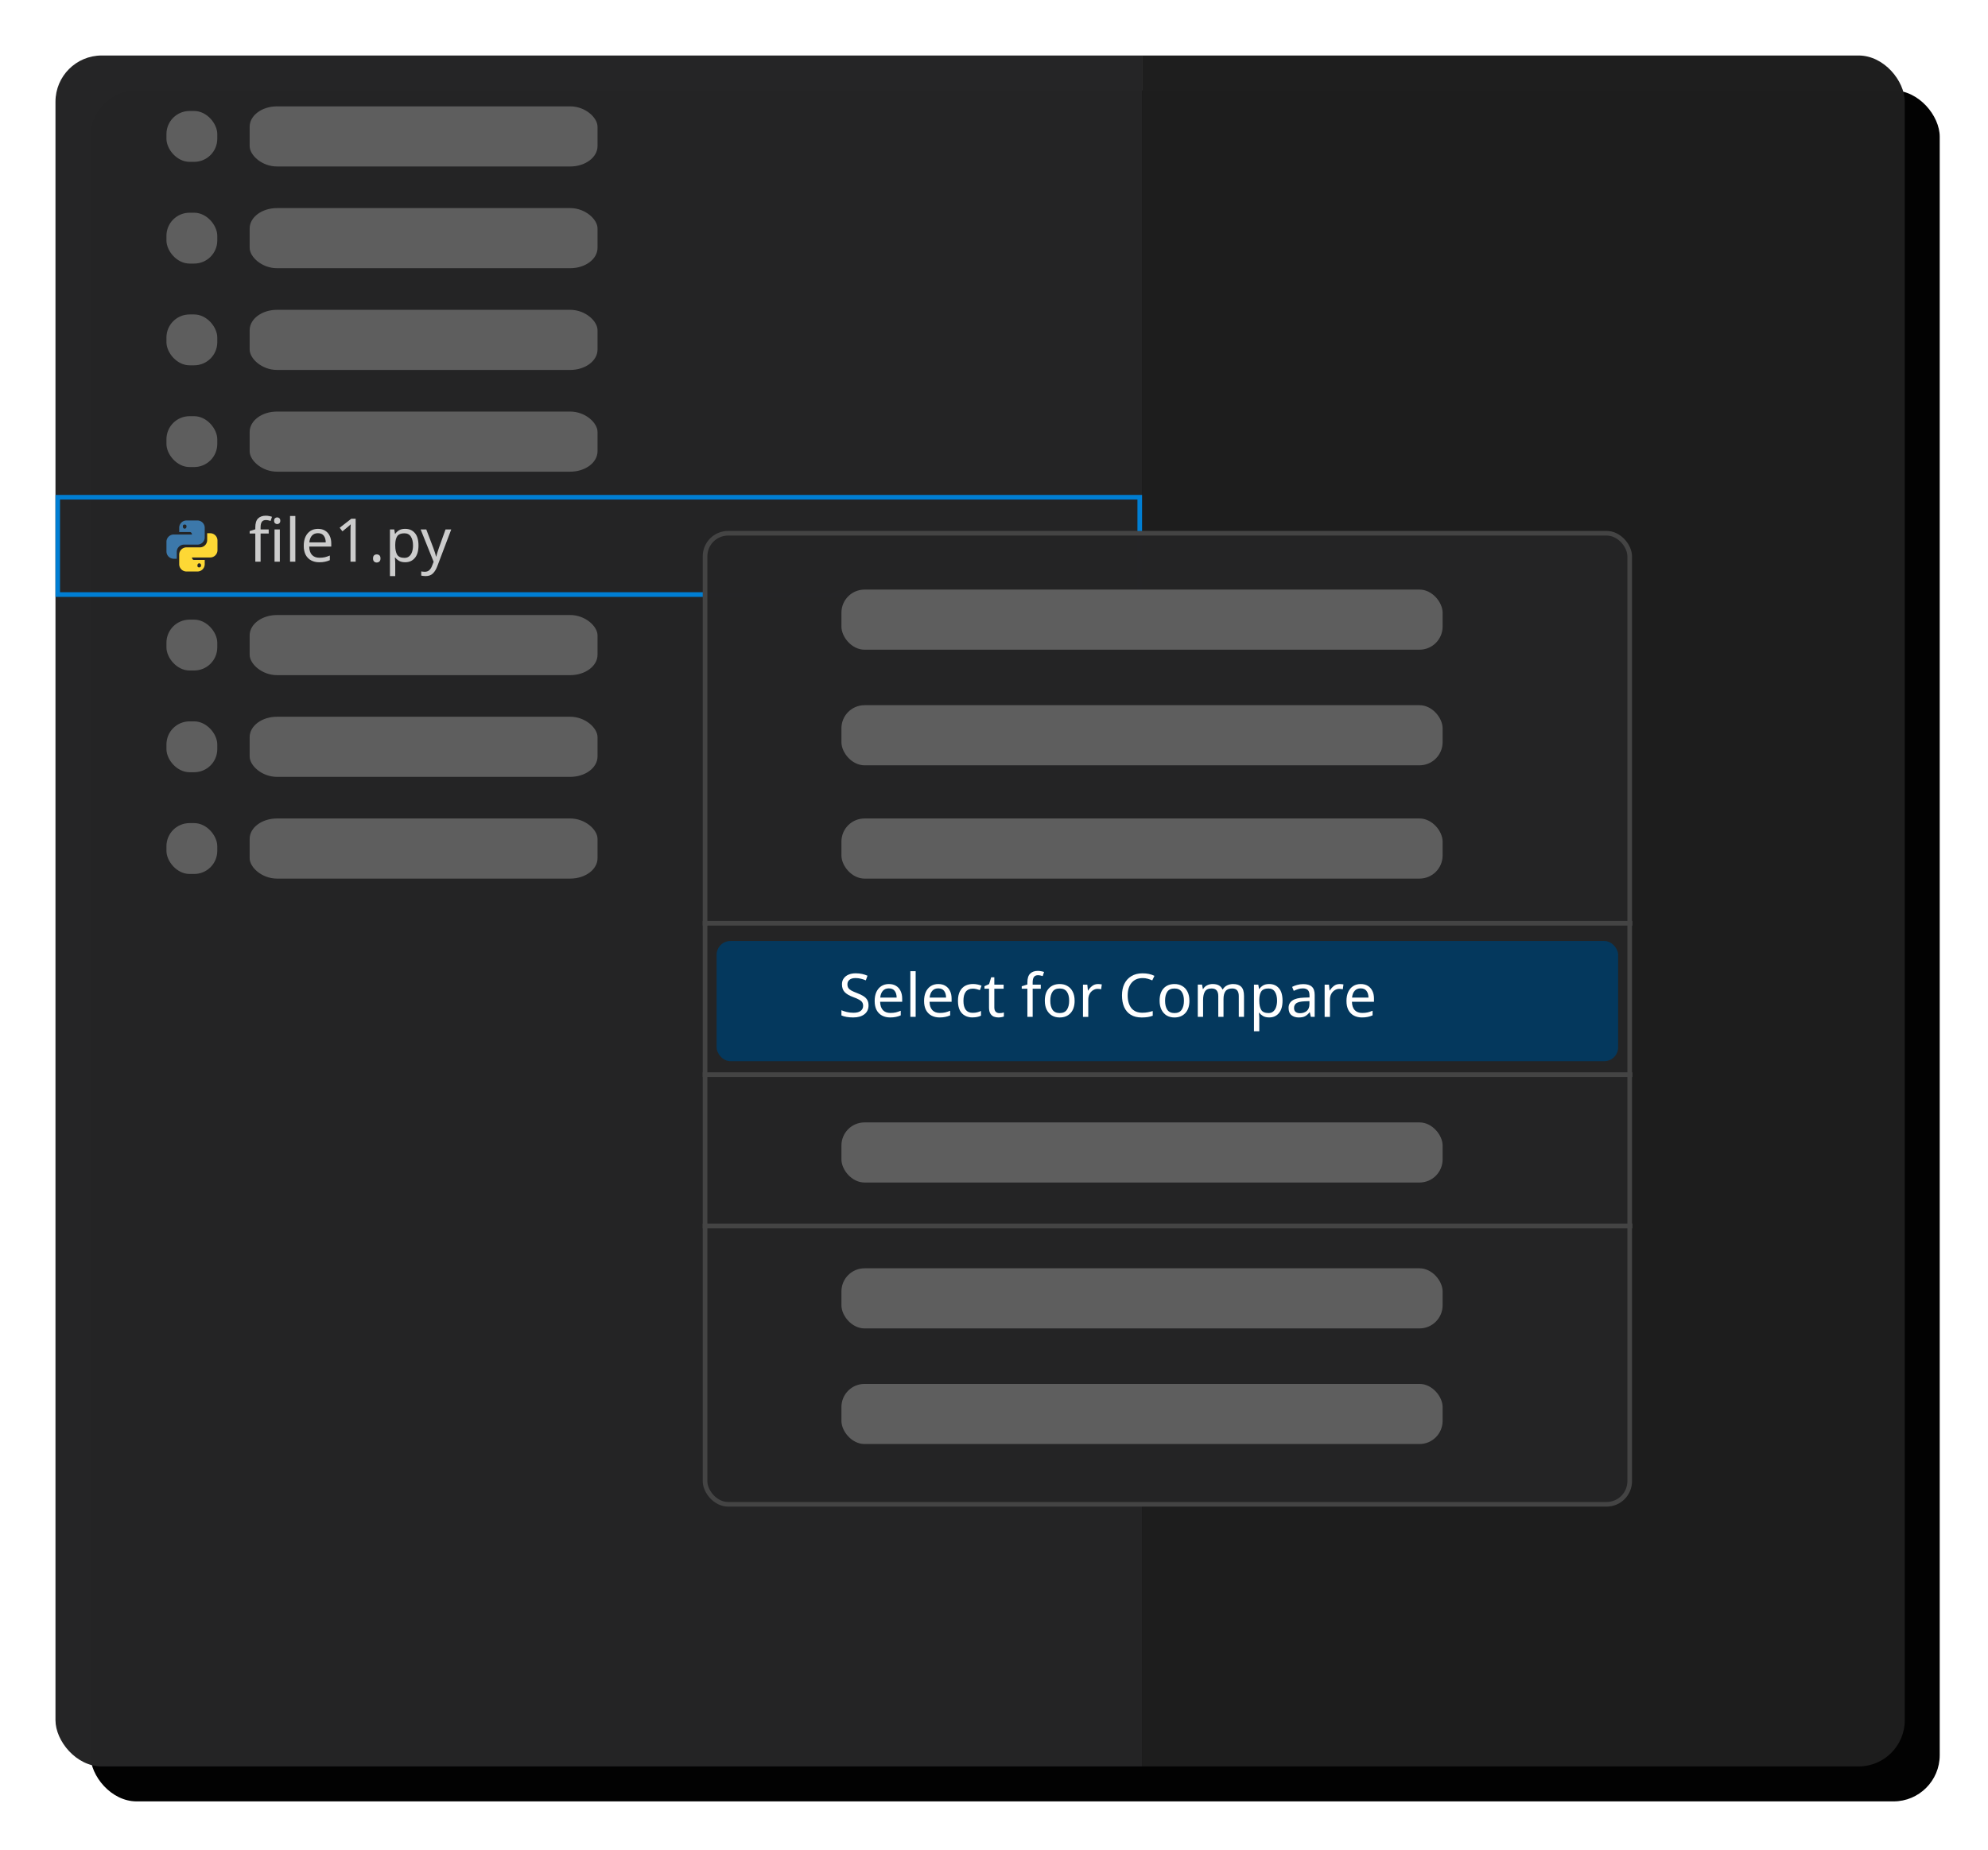 <?xml version="1.0" encoding="UTF-8" standalone="no"?>
<!-- Created with Inkscape (http://www.inkscape.org/) -->

<svg
   width="430"
   height="400"
   viewBox="0 0 113.771 105.833"
   version="1.1"
   id="svg5569"
   xml:space="preserve"
   inkscape:version="1.2.2 (b0a8486541, 2022-12-01)"
   sodipodi:docname="install-compare-select-file.svg"
   xmlns:inkscape="http://www.inkscape.org/namespaces/inkscape"
   xmlns:sodipodi="http://sodipodi.sourceforge.net/DTD/sodipodi-0.dtd"
   xmlns="http://www.w3.org/2000/svg"
   xmlns:svg="http://www.w3.org/2000/svg"><sodipodi:namedview
     id="namedview5571"
     pagecolor="#ffffff"
     bordercolor="#666666"
     borderopacity="1.0"
     inkscape:showpageshadow="2"
     inkscape:pageopacity="0.0"
     inkscape:pagecheckerboard="0"
     inkscape:deskcolor="#d1d1d1"
     inkscape:document-units="px"
     showgrid="false"
     showguides="true"
     inkscape:zoom="0.77593295"
     inkscape:cx="308.01631"
     inkscape:cy="97.302222"
     inkscape:window-width="1455"
     inkscape:window-height="1036"
     inkscape:window-x="1920"
     inkscape:window-y="0"
     inkscape:window-maximized="0"
     inkscape:current-layer="layer1" /><defs
     id="defs5566"><filter
       style="color-interpolation-filters:sRGB"
       inkscape:label="Drop Shadow"
       id="filter23170"
       x="-0.025"
       y="-0.027"
       width="1.069"
       height="1.074"><feFlood
         flood-opacity="0.522"
         flood-color="rgb(0,0,0)"
         result="flood"
         id="feFlood23160" /><feComposite
         in="flood"
         in2="SourceGraphic"
         operator="in"
         result="composite1"
         id="feComposite23162" /><feGaussianBlur
         in="composite1"
         stdDeviation="1.1"
         result="blur"
         id="feGaussianBlur23164" /><feOffset
         dx="2"
         dy="2"
         result="offset"
         id="feOffset23166" /><feComposite
         in="SourceGraphic"
         in2="offset"
         operator="over"
         result="composite2"
         id="feComposite23168" /></filter><clipPath
       clipPathUnits="userSpaceOnUse"
       id="clipPath23260"><rect
         style="opacity:0.996;fill:#04395e;fill-opacity:1;stroke:none;stroke-width:0.265;stroke-linecap:round;stroke-dasharray:none;stroke-opacity:1"
         id="rect23262"
         width="105.833"
         height="97.896"
         x="5.3488364e-08"
         y="5.3488364e-08"
         rx="2.646"
         ry="2.646" /></clipPath></defs><g
     inkscape:groupmode="layer"
     id="layer2"
     inkscape:label="Background" /><g
     inkscape:label="Ebene 1"
     inkscape:groupmode="layer"
     id="layer1"><rect
       style="opacity:0.996;fill:#000000;fill-opacity:1;stroke:none;stroke-width:0.447;stroke-linecap:round;stroke-dasharray:none;stroke-opacity:1;filter:url(#filter23170)"
       id="rect23158"
       width="105.833"
       height="97.896"
       x="3.175"
       y="3.175"
       rx="2.646"
       ry="2.646" /><g
       id="g23150"
       clip-path="url(#clipPath23260)"
       transform="translate(3.175,3.175)"><rect
         style="opacity:0.996;fill:#252526;fill-opacity:1;stroke:none;stroke-width:1.932;stroke-linecap:round"
         id="rect5742"
         width="62.177"
         height="211.667"
         x="-7.1054274e-15"
         y="0" /><rect
         style="opacity:0.996;fill:#1e1e1e;fill-opacity:1;stroke:none;stroke-width:3.452;stroke-linecap:round"
         id="rect10567"
         width="149.49"
         height="211.667"
         x="62.177"
         y="0" /><g
         aria-label="file1.py"
         id="text11401"
         style="font-size:3.44px;line-height:1.25;font-family:Mulish;-inkscape-font-specification:Mulish;letter-spacing:0px;word-spacing:0px;fill:#cccccc;stroke-width:0.265"><path
           d="m 12.203,27.353 h -0.464 v 1.61 H 11.436 V 27.353 H 11.113 v -0.141 l 0.323,-0.103 v -0.107 q 0,-0.358 0.158,-0.512 0.158,-0.158 0.44,-0.158 0.11,0 0.199,0.021 0.093,0.017 0.158,0.041 l -0.079,0.237 q -0.055,-0.017 -0.127,-0.034 -0.072,-0.017 -0.148,-0.017 -0.151,0 -0.227,0.103 -0.072,0.1 -0.072,0.316 v 0.12 h 0.464 z m 0.488,-0.925 q 0.069,0 0.12,0.048 0.055,0.045 0.055,0.144 0,0.096 -0.055,0.144 -0.052,0.048 -0.12,0.048 -0.076,0 -0.127,-0.048 -0.052,-0.048 -0.052,-0.144 0,-0.1 0.052,-0.144 0.052,-0.048 0.127,-0.048 z m 0.148,0.691 v 1.844 h -0.303 v -1.844 z"
           style="font-family:'Noto Sans';-inkscape-font-specification:'Noto Sans'"
           id="path23075" /><path
           d="m 13.727,28.962 h -0.303 v -2.614 h 0.303 z"
           style="font-family:'Noto Sans';-inkscape-font-specification:'Noto Sans'"
           id="path23077" /><path
           d="m 15.023,27.084 q 0.237,0 0.406,0.103 0.172,0.103 0.261,0.292 0.093,0.186 0.093,0.437 v 0.182 h -1.262 q 0.007,0.313 0.158,0.478 0.155,0.162 0.43,0.162 0.175,0 0.31,-0.031 0.138,-0.034 0.282,-0.096 v 0.265 q -0.141,0.062 -0.279,0.089 -0.138,0.031 -0.327,0.031 -0.261,0 -0.464,-0.107 -0.199,-0.107 -0.313,-0.316 -0.11,-0.213 -0.11,-0.519 0,-0.303 0.1,-0.519 0.103,-0.217 0.285,-0.334 0.186,-0.117 0.43,-0.117 z m -0.003,0.248 q -0.217,0 -0.344,0.141 -0.124,0.138 -0.148,0.385 h 0.939 q -0.003,-0.234 -0.11,-0.378 -0.107,-0.148 -0.337,-0.148 z"
           style="font-family:'Noto Sans';-inkscape-font-specification:'Noto Sans'"
           id="path23079" /><path
           d="m 17.18,28.962 h -0.296 v -1.716 q 0,-0.148 0.003,-0.237 0.003,-0.089 0.01,-0.186 -0.055,0.055 -0.1,0.093 -0.045,0.038 -0.114,0.096 l -0.261,0.213 -0.158,-0.203 0.664,-0.516 h 0.251 z"
           style="font-family:'Noto Sans';-inkscape-font-specification:'Noto Sans'"
           id="path23081" /><path
           d="m 18.174,28.777 q 0,-0.127 0.062,-0.179 0.062,-0.052 0.148,-0.052 0.089,0 0.151,0.052 0.065,0.052 0.065,0.179 0,0.124 -0.065,0.179 -0.062,0.055 -0.151,0.055 -0.086,0 -0.148,-0.055 -0.062,-0.055 -0.062,-0.179 z"
           style="font-family:'Noto Sans';-inkscape-font-specification:'Noto Sans'"
           id="path23083" /><path
           d="m 20.018,27.084 q 0.341,0 0.547,0.237 0.21,0.237 0.21,0.715 0,0.471 -0.21,0.715 -0.206,0.244 -0.55,0.244 -0.213,0 -0.354,-0.079 -0.138,-0.083 -0.217,-0.189 h -0.021 q 0.007,0.058 0.014,0.148 0.007,0.089 0.007,0.155 v 0.757 h -0.303 v -2.669 h 0.248 l 0.041,0.251 h 0.014 q 0.083,-0.12 0.217,-0.203 0.134,-0.083 0.358,-0.083 z m -0.055,0.255 q -0.282,0 -0.399,0.158 -0.114,0.158 -0.12,0.482 v 0.058 q 0,0.341 0.11,0.526 0.114,0.182 0.416,0.182 0.169,0 0.275,-0.093 0.11,-0.093 0.162,-0.251 0.055,-0.162 0.055,-0.368 0,-0.316 -0.124,-0.506 -0.12,-0.189 -0.375,-0.189 z"
           style="font-family:'Noto Sans';-inkscape-font-specification:'Noto Sans'"
           id="path23085" /><path
           d="m 20.898,27.119 h 0.323 l 0.399,1.049 q 0.052,0.138 0.093,0.265 0.041,0.124 0.062,0.237 h 0.014 q 0.021,-0.086 0.065,-0.224 0.045,-0.141 0.093,-0.282 l 0.375,-1.046 h 0.327 l -0.795,2.098 q -0.096,0.261 -0.251,0.416 -0.151,0.155 -0.42,0.155 -0.083,0 -0.144,-0.01 -0.062,-0.007 -0.107,-0.017 v -0.241 q 0.038,0.007 0.089,0.014 0.055,0.007 0.114,0.007 0.158,0 0.255,-0.089 0.1,-0.089 0.155,-0.237 l 0.096,-0.244 z"
           style="font-family:'Noto Sans';-inkscape-font-specification:'Noto Sans'"
           id="path23087" /></g><rect
         style="opacity:0.996;fill:none;fill-opacity:1;stroke:#007fd4;stroke-width:0.265;stroke-linecap:round;stroke-dasharray:none;stroke-opacity:1"
         id="rect12212"
         width="61.925"
         height="5.569"
         x="0.127"
         y="25.275" /><rect
         style="opacity:0.996;fill:#5f5f5f;fill-opacity:1;stroke:none;stroke-width:0.27;stroke-linecap:round;stroke-dasharray:none;stroke-opacity:1"
         id="rect16838"
         width="19.908"
         height="3.44"
         x="11.113"
         y="20.373"
         rx="1.565"
         ry="1.166" /><rect
         style="opacity:0.996;fill:#5f5f5f;fill-opacity:1;stroke:none;stroke-width:0.27;stroke-linecap:round;stroke-dasharray:none;stroke-opacity:1"
         id="rect16840"
         width="19.908"
         height="3.44"
         x="11.113"
         y="14.552"
         rx="1.565"
         ry="1.166" /><rect
         style="opacity:0.996;fill:#5f5f5f;fill-opacity:1;stroke:none;stroke-width:0.27;stroke-linecap:round;stroke-dasharray:none;stroke-opacity:1"
         id="rect16842"
         width="19.908"
         height="3.44"
         x="11.113"
         y="8.731"
         rx="1.565"
         ry="1.166" /><rect
         style="opacity:0.996;fill:#5f5f5f;fill-opacity:1;stroke:none;stroke-width:0.27;stroke-linecap:round;stroke-dasharray:none;stroke-opacity:1"
         id="rect16844"
         width="19.908"
         height="3.44"
         x="11.113"
         y="2.91"
         rx="1.565"
         ry="1.166" /><rect
         style="opacity:0.996;fill:#5f5f5f;fill-opacity:1;stroke:none;stroke-width:0.27;stroke-linecap:round;stroke-dasharray:none;stroke-opacity:1"
         id="rect16846"
         width="19.908"
         height="3.44"
         x="11.113"
         y="32.015"
         rx="1.565"
         ry="1.166" /><rect
         style="opacity:0.996;fill:#5f5f5f;fill-opacity:1;stroke:none;stroke-width:0.27;stroke-linecap:round;stroke-dasharray:none;stroke-opacity:1"
         id="rect16848"
         width="19.908"
         height="3.44"
         x="11.113"
         y="37.835"
         rx="1.565"
         ry="1.166" /><rect
         style="opacity:0.996;fill:#5f5f5f;fill-opacity:1;stroke:none;stroke-width:0.27;stroke-linecap:round;stroke-dasharray:none;stroke-opacity:1"
         id="rect16850"
         width="19.908"
         height="3.44"
         x="11.113"
         y="43.656"
         rx="1.565"
         ry="1.166" /><g
         id="g16864"
         transform="matrix(0.146,0,0,0.146,6.059,26.313)"><path
           d="M 9.86,2 A 2.86,2.86 0 0 0 7,4.86 v 1.68 h 4.29 C 11.68,6.54 12,7.11 12,7.5 H 4.86 A 2.86,2.86 0 0 0 2,10.36 v 3.781 a 2.86,2.86 0 0 0 2.86,2.86 h 1.18 v -2.68 a 2.85,2.85 0 0 1 2.85,-2.86 h 5.25 C 15.72,11.461 17,10.19 17,8.61 V 4.86 A 2.86,2.86 0 0 0 14.14,2 Z M 9.14,3.61 c 0.4,0 0.72,0.12 0.72,0.71 0,0.59 -0.32,0.891 -0.72,0.891 -0.39,0 -0.71,-0.3 -0.71,-0.89 0,-0.59 0.32,-0.711 0.71,-0.711 z"
           fill="#3c78aa"
           id="path16852" /><path
           d="m 17.959,7 v 2.68 a 2.85,2.85 0 0 1 -2.85,2.859 H 9.86 A 2.85,2.85 0 0 0 7,15.389 v 3.75 a 2.86,2.86 0 0 0 2.86,2.86 h 4.28 A 2.86,2.86 0 0 0 17,19.14 V 17.46 H 12.709 C 12.319,17.46 12,16.89 12,16.5 h 7.14 A 2.86,2.86 0 0 0 22,13.64 V 9.86 A 2.86,2.86 0 0 0 19.14,7 Z M 8.32,11.513 8.316,11.517 c 0.012,-0.002 0.025,-10e-4 0.038,-0.004 z m 6.54,7.276 c 0.39,0 0.71,0.3 0.71,0.89 a 0.71,0.71 0 0 1 -0.71,0.71 c -0.4,0 -0.72,-0.12 -0.72,-0.71 0,-0.59 0.32,-0.89 0.72,-0.89 z"
           fill="#fdd835"
           id="path16854" /></g><rect
         style="opacity:0.996;fill:#5f5f5f;fill-opacity:1;stroke:none;stroke-width:0.27;stroke-linecap:round;stroke-dasharray:none;stroke-opacity:1"
         id="rect16866"
         width="2.91"
         height="2.91"
         x="6.35"
         y="20.638"
         rx="1.323"
         ry="1.323" /><rect
         style="opacity:0.996;fill:#5f5f5f;fill-opacity:1;stroke:none;stroke-width:0.27;stroke-linecap:round;stroke-dasharray:none;stroke-opacity:1"
         id="rect16868"
         width="2.91"
         height="2.91"
         x="6.35"
         y="14.817"
         rx="1.323"
         ry="1.323" /><rect
         style="opacity:0.996;fill:#5f5f5f;fill-opacity:1;stroke:none;stroke-width:0.27;stroke-linecap:round;stroke-dasharray:none;stroke-opacity:1"
         id="rect16870"
         width="2.91"
         height="2.91"
         x="6.35"
         y="8.996"
         rx="1.323"
         ry="1.323" /><rect
         style="opacity:0.996;fill:#5f5f5f;fill-opacity:1;stroke:none;stroke-width:0.27;stroke-linecap:round;stroke-dasharray:none;stroke-opacity:1"
         id="rect16872"
         width="2.91"
         height="2.91"
         x="6.35"
         y="3.175"
         rx="1.323"
         ry="1.323" /><rect
         style="opacity:0.996;fill:#5f5f5f;fill-opacity:1;stroke:none;stroke-width:0.27;stroke-linecap:round;stroke-dasharray:none;stroke-opacity:1"
         id="rect16874"
         width="2.91"
         height="2.91"
         x="6.35"
         y="43.921"
         rx="1.323"
         ry="1.323" /><rect
         style="opacity:0.996;fill:#5f5f5f;fill-opacity:1;stroke:none;stroke-width:0.27;stroke-linecap:round;stroke-dasharray:none;stroke-opacity:1"
         id="rect16876"
         width="2.91"
         height="2.91"
         x="6.35"
         y="38.1"
         rx="1.323"
         ry="1.323" /><rect
         style="opacity:0.996;fill:#5f5f5f;fill-opacity:1;stroke:none;stroke-width:0.27;stroke-linecap:round;stroke-dasharray:none;stroke-opacity:1"
         id="rect16878"
         width="2.91"
         height="2.91"
         x="6.35"
         y="32.279"
         rx="1.323"
         ry="1.323" /><rect
         style="opacity:0.996;fill:#252526;fill-opacity:1;stroke:#454545;stroke-width:0.265;stroke-linecap:round;stroke-dasharray:none;stroke-opacity:1"
         id="rect16880"
         width="52.917"
         height="55.562"
         x="37.174"
         y="27.335"
         rx="1.323"
         ry="1.323" /><rect
         style="opacity:0.996;fill:#5f5f5f;fill-opacity:1;stroke:none;stroke-width:0.324;stroke-linecap:round;stroke-dasharray:none;stroke-opacity:1"
         id="rect21342"
         width="34.405"
         height="3.44"
         x="44.979"
         y="30.559"
         rx="1.323"
         ry="1.323" /><rect
         style="opacity:0.996;fill:#5f5f5f;fill-opacity:1;stroke:none;stroke-width:0.324;stroke-linecap:round;stroke-dasharray:none;stroke-opacity:1"
         id="rect22176"
         width="34.405"
         height="3.44"
         x="44.979"
         y="37.174"
         rx="1.323"
         ry="1.323" /><rect
         style="opacity:0.996;fill:#5f5f5f;fill-opacity:1;stroke:none;stroke-width:0.324;stroke-linecap:round;stroke-dasharray:none;stroke-opacity:1"
         id="rect22178"
         width="34.405"
         height="3.44"
         x="44.979"
         y="43.656"
         rx="1.323"
         ry="1.323" /><rect
         style="opacity:0.996;fill:#454545;fill-opacity:1;stroke:none;stroke-width:0.054;stroke-linecap:round;stroke-dasharray:none;stroke-opacity:1"
         id="rect22180"
         width="53.204"
         height="0.265"
         x="37.042"
         y="49.518" /><rect
         style="opacity:0.996;fill:#04395e;fill-opacity:1;stroke:none;stroke-width:0.265;stroke-linecap:round;stroke-dasharray:none;stroke-opacity:1"
         id="rect22964"
         width="51.594"
         height="6.879"
         x="37.835"
         y="50.665"
         rx="0.794"
         ry="0.794" /><g
         aria-label="Select for Compare"
         id="text22184"
         style="font-size:3.44px;line-height:1.25;font-family:Mulish;-inkscape-font-specification:Mulish;letter-spacing:0px;word-spacing:0px;stroke-width:0.265"><path
           d="m 46.53,54.35 q 0,0.327 -0.237,0.509 -0.237,0.182 -0.64,0.182 -0.206,0 -0.382,-0.031 -0.175,-0.031 -0.292,-0.086 v -0.296 q 0.124,0.055 0.306,0.1 0.186,0.045 0.382,0.045 0.275,0 0.413,-0.107 0.141,-0.107 0.141,-0.289 0,-0.12 -0.052,-0.203 -0.052,-0.083 -0.179,-0.151 -0.124,-0.072 -0.347,-0.151 -0.313,-0.114 -0.475,-0.279 -0.158,-0.165 -0.158,-0.451 0,-0.196 0.1,-0.334 0.1,-0.141 0.275,-0.217 0.179,-0.076 0.409,-0.076 0.203,0 0.371,0.038 0.169,0.038 0.306,0.1 l -0.096,0.265 q -0.127,-0.055 -0.279,-0.093 -0.148,-0.038 -0.31,-0.038 -0.23,0 -0.347,0.1 -0.117,0.096 -0.117,0.258 0,0.124 0.052,0.206 0.052,0.083 0.169,0.148 0.117,0.065 0.316,0.141 0.217,0.079 0.365,0.172 0.151,0.089 0.227,0.217 0.079,0.127 0.079,0.32 z"
           style="font-family:'Noto Sans';-inkscape-font-specification:'Noto Sans';fill:#ffffff"
           id="path23042" /><path
           d="m 47.696,53.129 q 0.237,0 0.406,0.103 0.172,0.103 0.261,0.292 0.093,0.186 0.093,0.437 v 0.182 h -1.262 q 0.007,0.313 0.158,0.478 0.155,0.162 0.43,0.162 0.175,0 0.31,-0.031 0.138,-0.034 0.282,-0.096 v 0.265 q -0.141,0.062 -0.279,0.089 -0.138,0.031 -0.327,0.031 -0.261,0 -0.464,-0.107 -0.199,-0.107 -0.313,-0.316 -0.11,-0.213 -0.11,-0.519 0,-0.303 0.1,-0.519 0.103,-0.217 0.285,-0.334 0.186,-0.117 0.43,-0.117 z m -0.003,0.248 q -0.217,0 -0.344,0.141 -0.124,0.138 -0.148,0.385 h 0.939 q -0.003,-0.234 -0.11,-0.378 -0.107,-0.148 -0.337,-0.148 z"
           style="font-family:'Noto Sans';-inkscape-font-specification:'Noto Sans';fill:#ffffff"
           id="path23044" /><path
           d="m 49.227,55.007 h -0.303 v -2.614 h 0.303 z"
           style="font-family:'Noto Sans';-inkscape-font-specification:'Noto Sans';fill:#ffffff"
           id="path23046" /><path
           d="m 50.524,53.129 q 0.237,0 0.406,0.103 0.172,0.103 0.261,0.292 0.093,0.186 0.093,0.437 v 0.182 h -1.262 q 0.007,0.313 0.158,0.478 0.155,0.162 0.43,0.162 0.175,0 0.31,-0.031 0.138,-0.034 0.282,-0.096 v 0.265 q -0.141,0.062 -0.279,0.089 -0.138,0.031 -0.327,0.031 -0.261,0 -0.464,-0.107 -0.199,-0.107 -0.313,-0.316 -0.11,-0.213 -0.11,-0.519 0,-0.303 0.1,-0.519 0.103,-0.217 0.285,-0.334 0.186,-0.117 0.43,-0.117 z m -0.003,0.248 q -0.217,0 -0.344,0.141 -0.124,0.138 -0.148,0.385 h 0.939 q -0.003,-0.234 -0.11,-0.378 -0.107,-0.148 -0.337,-0.148 z"
           style="font-family:'Noto Sans';-inkscape-font-specification:'Noto Sans';fill:#ffffff"
           id="path23048" /><path
           d="m 52.491,55.041 q -0.244,0 -0.437,-0.1 -0.189,-0.1 -0.299,-0.31 -0.107,-0.21 -0.107,-0.537 0,-0.341 0.114,-0.554 0.114,-0.213 0.306,-0.313 0.196,-0.1 0.444,-0.1 0.141,0 0.272,0.031 0.131,0.028 0.213,0.069 l -0.093,0.251 q -0.083,-0.031 -0.193,-0.058 -0.11,-0.028 -0.206,-0.028 -0.543,0 -0.543,0.698 0,0.334 0.131,0.512 0.134,0.175 0.396,0.175 0.151,0 0.265,-0.031 0.117,-0.031 0.213,-0.076 v 0.268 q -0.093,0.048 -0.206,0.072 -0.11,0.028 -0.268,0.028 z"
           style="font-family:'Noto Sans';-inkscape-font-specification:'Noto Sans';fill:#ffffff"
           id="path23050" /><path
           d="m 54.018,54.794 q 0.069,0 0.141,-0.01 0.072,-0.014 0.117,-0.028 v 0.23 q -0.048,0.024 -0.138,0.038 -0.089,0.017 -0.172,0.017 -0.144,0 -0.268,-0.048 -0.12,-0.052 -0.196,-0.175 -0.076,-0.124 -0.076,-0.347 V 53.397 h -0.261 v -0.144 l 0.265,-0.12 0.12,-0.392 h 0.179 v 0.423 h 0.533 V 53.397 H 53.729 v 1.066 q 0,0.169 0.079,0.251 0.083,0.079 0.21,0.079 z"
           style="font-family:'Noto Sans';-inkscape-font-specification:'Noto Sans';fill:#ffffff"
           id="path23052" /><path
           d="m 56.388,53.397 h -0.464 v 1.61 H 55.621 V 53.397 h -0.323 v -0.141 l 0.323,-0.103 v -0.107 q 0,-0.358 0.158,-0.512 0.158,-0.158 0.44,-0.158 0.11,0 0.199,0.021 0.093,0.017 0.158,0.041 l -0.079,0.237 q -0.055,-0.017 -0.127,-0.034 -0.072,-0.017 -0.148,-0.017 -0.151,0 -0.227,0.103 -0.072,0.1 -0.072,0.316 v 0.12 h 0.464 z"
           style="font-family:'Noto Sans';-inkscape-font-specification:'Noto Sans';fill:#ffffff"
           id="path23054" /><path
           d="m 58.325,54.082 q 0,0.457 -0.234,0.709 -0.23,0.251 -0.626,0.251 -0.244,0 -0.437,-0.11 -0.189,-0.114 -0.299,-0.327 -0.11,-0.217 -0.11,-0.523 0,-0.457 0.23,-0.705 0.23,-0.248 0.626,-0.248 0.251,0 0.44,0.114 0.193,0.11 0.299,0.323 0.11,0.21 0.11,0.516 z m -1.393,0 q 0,0.327 0.127,0.519 0.131,0.189 0.413,0.189 0.279,0 0.409,-0.189 0.131,-0.193 0.131,-0.519 0,-0.327 -0.131,-0.512 -0.131,-0.186 -0.413,-0.186 -0.282,0 -0.409,0.186 -0.127,0.186 -0.127,0.512 z"
           style="font-family:'Noto Sans';-inkscape-font-specification:'Noto Sans';fill:#ffffff"
           id="path23056" /><path
           d="m 59.663,53.129 q 0.052,0 0.11,0.007 0.062,0.003 0.107,0.014 l -0.038,0.279 q -0.045,-0.01 -0.1,-0.017 -0.052,-0.007 -0.1,-0.007 -0.141,0 -0.265,0.079 -0.124,0.076 -0.199,0.217 -0.072,0.138 -0.072,0.323 v 0.984 h -0.303 v -1.844 h 0.248 l 0.034,0.337 h 0.014 q 0.089,-0.151 0.23,-0.261 0.141,-0.11 0.334,-0.11 z"
           style="font-family:'Noto Sans';-inkscape-font-specification:'Noto Sans';fill:#ffffff"
           id="path23058" /><path
           d="m 62.211,52.789 q -0.396,0 -0.623,0.265 -0.227,0.265 -0.227,0.726 0,0.457 0.21,0.726 0.213,0.265 0.636,0.265 0.162,0 0.306,-0.028 0.144,-0.028 0.282,-0.069 v 0.268 q -0.138,0.052 -0.285,0.076 -0.144,0.024 -0.347,0.024 -0.375,0 -0.626,-0.155 -0.251,-0.155 -0.378,-0.44 -0.124,-0.285 -0.124,-0.671 0,-0.371 0.134,-0.654 0.138,-0.285 0.402,-0.444 0.265,-0.162 0.643,-0.162 0.389,0 0.678,0.144 l -0.124,0.261 q -0.114,-0.052 -0.255,-0.093 -0.138,-0.041 -0.303,-0.041 z"
           style="font-family:'Noto Sans';-inkscape-font-specification:'Noto Sans';fill:#ffffff"
           id="path23060" /><path
           d="m 64.894,54.082 q 0,0.457 -0.234,0.709 -0.23,0.251 -0.626,0.251 -0.244,0 -0.437,-0.11 -0.189,-0.114 -0.299,-0.327 -0.11,-0.217 -0.11,-0.523 0,-0.457 0.23,-0.705 0.23,-0.248 0.626,-0.248 0.251,0 0.44,0.114 0.193,0.11 0.299,0.323 0.11,0.21 0.11,0.516 z m -1.393,0 q 0,0.327 0.127,0.519 0.131,0.189 0.413,0.189 0.279,0 0.409,-0.189 0.131,-0.193 0.131,-0.519 0,-0.327 -0.131,-0.512 -0.131,-0.186 -0.413,-0.186 -0.282,0 -0.409,0.186 -0.127,0.186 -0.127,0.512 z"
           style="font-family:'Noto Sans';-inkscape-font-specification:'Noto Sans';fill:#ffffff"
           id="path23062" /><path
           d="m 67.395,53.129 q 0.313,0 0.468,0.162 0.155,0.158 0.155,0.516 v 1.2 h -0.299 v -1.187 q 0,-0.437 -0.375,-0.437 -0.268,0 -0.385,0.155 -0.114,0.155 -0.114,0.451 v 1.018 h -0.299 v -1.187 q 0,-0.437 -0.378,-0.437 -0.279,0 -0.385,0.172 -0.107,0.172 -0.107,0.495 v 0.956 h -0.303 v -1.844 h 0.244 l 0.045,0.251 h 0.017 q 0.086,-0.144 0.23,-0.213 0.148,-0.072 0.313,-0.072 0.433,0 0.564,0.31 h 0.017 q 0.093,-0.158 0.251,-0.234 0.162,-0.076 0.341,-0.076 z"
           style="font-family:'Noto Sans';-inkscape-font-specification:'Noto Sans';fill:#ffffff"
           id="path23064" /><path
           d="m 69.466,53.129 q 0.341,0 0.547,0.237 0.21,0.237 0.21,0.715 0,0.471 -0.21,0.715 -0.206,0.244 -0.55,0.244 -0.213,0 -0.354,-0.079 -0.138,-0.083 -0.217,-0.189 h -0.021 q 0.007,0.058 0.014,0.148 0.007,0.089 0.007,0.155 v 0.757 H 68.588 V 53.163 H 68.836 l 0.041,0.251 h 0.014 q 0.083,-0.12 0.217,-0.203 0.134,-0.083 0.358,-0.083 z m -0.055,0.255 q -0.282,0 -0.399,0.158 -0.114,0.158 -0.12,0.482 v 0.058 q 0,0.341 0.11,0.526 0.114,0.182 0.416,0.182 0.169,0 0.275,-0.093 0.11,-0.093 0.162,-0.251 0.055,-0.162 0.055,-0.368 0,-0.316 -0.124,-0.506 -0.12,-0.189 -0.375,-0.189 z"
           style="font-family:'Noto Sans';-inkscape-font-specification:'Noto Sans';fill:#ffffff"
           id="path23066" /><path
           d="m 71.402,53.133 q 0.337,0 0.499,0.148 0.162,0.148 0.162,0.471 v 1.255 H 71.842 L 71.784,54.746 h -0.014 q -0.12,0.151 -0.255,0.224 -0.131,0.072 -0.365,0.072 -0.251,0 -0.416,-0.131 -0.165,-0.134 -0.165,-0.416 0,-0.275 0.217,-0.423 0.217,-0.151 0.667,-0.165 l 0.313,-0.01 v -0.11 q 0,-0.23 -0.1,-0.32 -0.1,-0.089 -0.282,-0.089 -0.144,0 -0.275,0.045 -0.131,0.041 -0.244,0.096 l -0.093,-0.227 q 0.12,-0.065 0.285,-0.11 0.165,-0.048 0.344,-0.048 z m 0.089,0.984 q -0.344,0.014 -0.478,0.11 -0.131,0.096 -0.131,0.272 0,0.155 0.093,0.227 0.096,0.072 0.244,0.072 0.234,0 0.389,-0.127 0.155,-0.131 0.155,-0.399 v -0.165 z"
           style="font-family:'Noto Sans';-inkscape-font-specification:'Noto Sans';fill:#ffffff"
           id="path23068" /><path
           d="m 73.493,53.129 q 0.052,0 0.11,0.007 0.062,0.003 0.107,0.014 l -0.038,0.279 q -0.045,-0.01 -0.1,-0.017 -0.052,-0.007 -0.1,-0.007 -0.141,0 -0.265,0.079 -0.124,0.076 -0.199,0.217 -0.072,0.138 -0.072,0.323 v 0.984 h -0.303 v -1.844 h 0.248 l 0.034,0.337 h 0.014 q 0.089,-0.151 0.23,-0.261 0.141,-0.11 0.334,-0.11 z"
           style="font-family:'Noto Sans';-inkscape-font-specification:'Noto Sans';fill:#ffffff"
           id="path23070" /><path
           d="m 74.697,53.129 q 0.237,0 0.406,0.103 0.172,0.103 0.261,0.292 0.093,0.186 0.093,0.437 v 0.182 h -1.262 q 0.007,0.313 0.158,0.478 0.155,0.162 0.43,0.162 0.175,0 0.31,-0.031 0.138,-0.034 0.282,-0.096 v 0.265 q -0.141,0.062 -0.279,0.089 -0.138,0.031 -0.327,0.031 -0.261,0 -0.464,-0.107 -0.199,-0.107 -0.313,-0.316 -0.11,-0.213 -0.11,-0.519 0,-0.303 0.1,-0.519 0.103,-0.217 0.285,-0.334 0.186,-0.117 0.43,-0.117 z m -0.003,0.248 q -0.217,0 -0.344,0.141 -0.124,0.138 -0.148,0.385 h 0.939 q -0.003,-0.234 -0.11,-0.378 -0.107,-0.148 -0.337,-0.148 z"
           style="font-family:'Noto Sans';-inkscape-font-specification:'Noto Sans';fill:#ffffff"
           id="path23072" /></g><rect
         style="opacity:0.996;fill:#454545;fill-opacity:1;stroke:none;stroke-width:0.054;stroke-linecap:round;stroke-dasharray:none;stroke-opacity:1"
         id="rect23020"
         width="53.204"
         height="0.265"
         x="37.042"
         y="58.18" /><rect
         style="opacity:0.996;fill:#454545;fill-opacity:1;stroke:none;stroke-width:0.054;stroke-linecap:round;stroke-dasharray:none;stroke-opacity:1"
         id="rect23034"
         width="53.204"
         height="0.265"
         x="37.042"
         y="66.841" /><rect
         style="opacity:0.996;fill:#5f5f5f;fill-opacity:1;stroke:none;stroke-width:0.324;stroke-linecap:round;stroke-dasharray:none;stroke-opacity:1"
         id="rect23036"
         width="34.405"
         height="3.44"
         x="44.979"
         y="61.046"
         rx="1.323"
         ry="1.323" /><rect
         style="opacity:0.996;fill:#5f5f5f;fill-opacity:1;stroke:none;stroke-width:0.324;stroke-linecap:round;stroke-dasharray:none;stroke-opacity:1"
         id="rect23038"
         width="34.405"
         height="3.44"
         x="44.979"
         y="69.394"
         rx="1.323"
         ry="1.323" /><rect
         style="opacity:0.996;fill:#5f5f5f;fill-opacity:1;stroke:none;stroke-width:0.324;stroke-linecap:round;stroke-dasharray:none;stroke-opacity:1"
         id="rect23040"
         width="34.405"
         height="3.44"
         x="44.979"
         y="76.008"
         rx="1.323"
         ry="1.323" /></g></g></svg>
